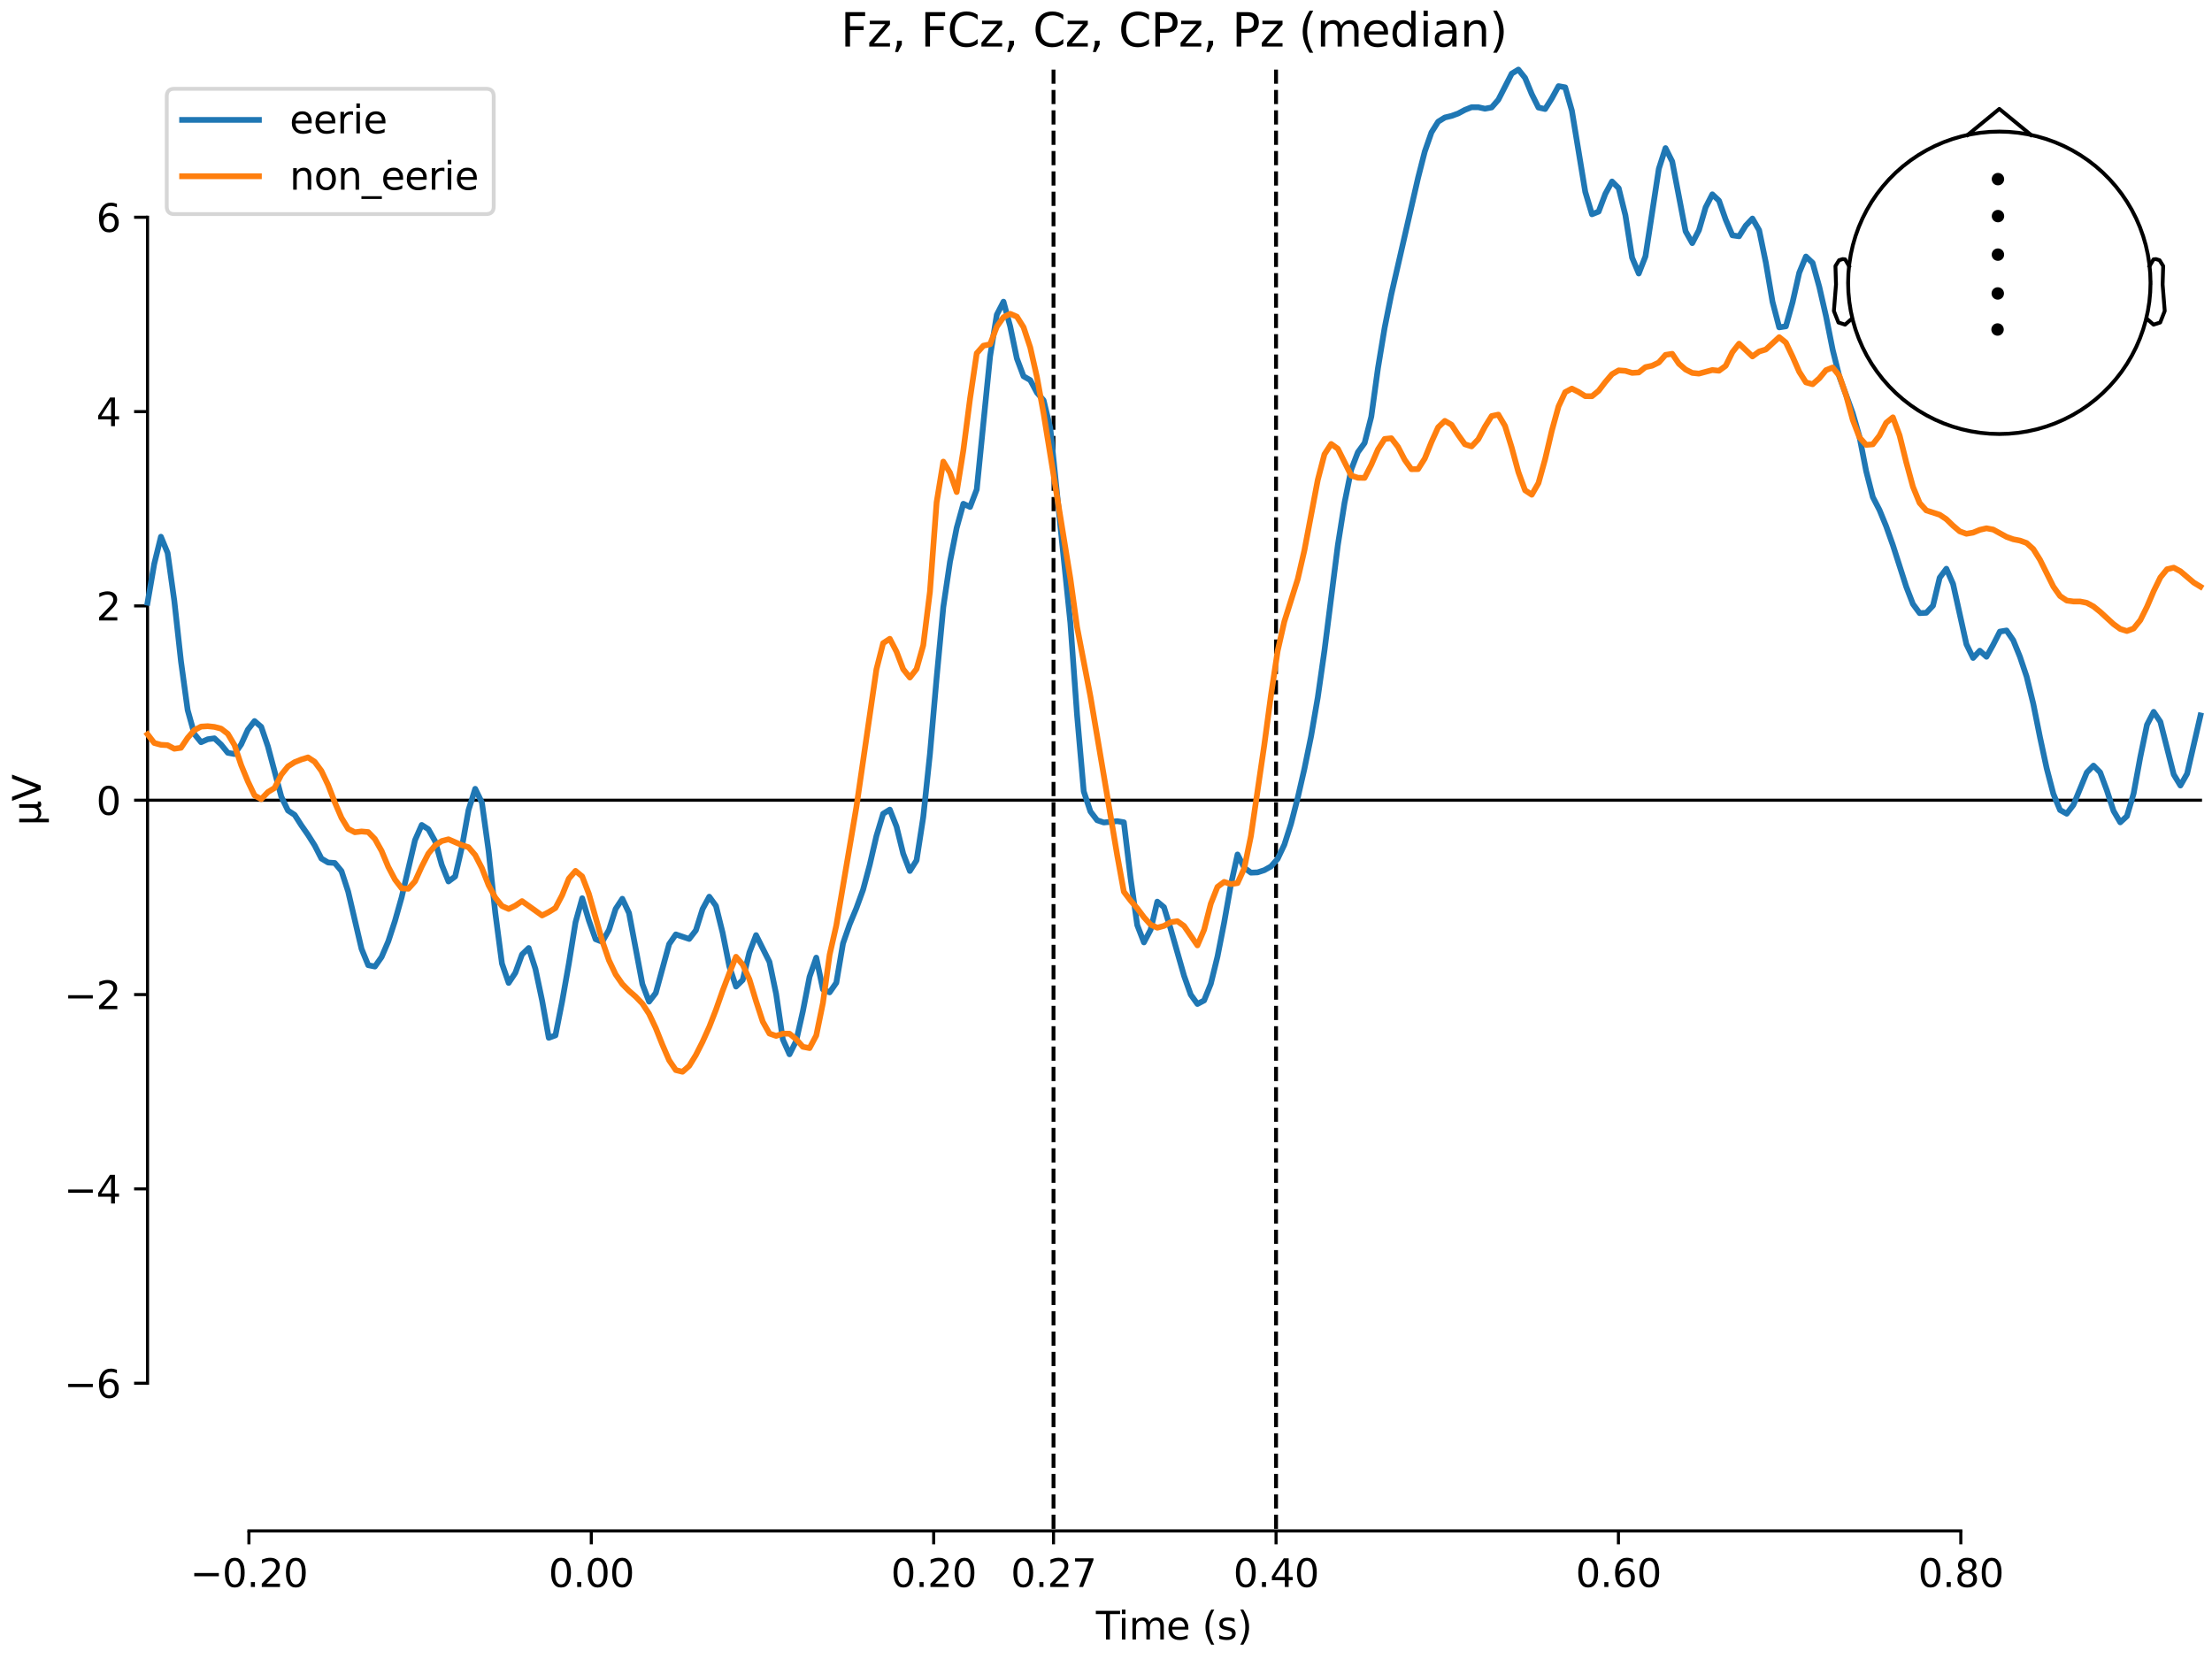 <?xml version="1.0" encoding="utf-8" standalone="no"?>
<!DOCTYPE svg PUBLIC "-//W3C//DTD SVG 1.1//EN"
  "http://www.w3.org/Graphics/SVG/1.1/DTD/svg11.dtd">
<svg xmlns:xlink="http://www.w3.org/1999/xlink" width="576pt" height="432pt" viewBox="0 0 576 432" xmlns="http://www.w3.org/2000/svg" version="1.1">
 <defs>
  <style type="text/css">*{stroke-linejoin: round; stroke-linecap: butt}</style>
 </defs>
 <g id="figure_1">
  <g id="patch_1">
   <path d="M 0 432 
L 576 432 
L 576 0 
L 0 0 
z
" style="fill: #ffffff"/>
  </g>
  <g id="axes_1">
   <g id="patch_2">
    <path d="M 38.421 398.644 
L 573 398.644 
L 573 18.118 
L 38.421 18.118 
L 38.421 398.644 
z
" style="fill: none; opacity: 0"/>
   </g>
   <g id="patch_3">
    <path d="M 38.421 360.187 
L 38.421 56.575 
" style="fill: none; stroke: #000000; stroke-width: 0.8; stroke-linejoin: miter; stroke-linecap: square"/>
   </g>
   <g id="LineCollection_1">
    <path d="M 274.332 18.118 
L 274.332 398.644 
" clip-path="url(#p38ff940009)" style="fill: none; stroke-dasharray: 3.7,1.6; stroke-dashoffset: 0; stroke: #000000"/>
    <path d="M 332.282 18.118 
L 332.282 398.644 
" clip-path="url(#p38ff940009)" style="fill: none; stroke-dasharray: 3.7,1.6; stroke-dashoffset: 0; stroke: #000000"/>
   </g>
   <g id="matplotlib.axis_1">
    <g id="xtick_1">
     <g id="line2d_1">
      <defs>
       <path id="mfefde3870a" d="M 0 0 
L 0 3.5 
" style="stroke: #000000; stroke-width: 0.8"/>
      </defs>
      <g>
       <use xlink:href="#mfefde3870a" x="64.819" y="398.644" style="stroke: #000000; stroke-width: 0.8"/>
      </g>
     </g>
     <g id="text_1">
      <!-- −0.20 -->
      <g transform="translate(49.496 413.242) scale(0.1 -0.1)">
       <defs>
        <path id="DejaVuSans-2212" d="M 678 2272 
L 4684 2272 
L 4684 1741 
L 678 1741 
L 678 2272 
z
" transform="scale(0.016)"/>
        <path id="DejaVuSans-30" d="M 2034 4250 
Q 1547 4250 1301 3770 
Q 1056 3291 1056 2328 
Q 1056 1369 1301 889 
Q 1547 409 2034 409 
Q 2525 409 2770 889 
Q 3016 1369 3016 2328 
Q 3016 3291 2770 3770 
Q 2525 4250 2034 4250 
z
M 2034 4750 
Q 2819 4750 3233 4129 
Q 3647 3509 3647 2328 
Q 3647 1150 3233 529 
Q 2819 -91 2034 -91 
Q 1250 -91 836 529 
Q 422 1150 422 2328 
Q 422 3509 836 4129 
Q 1250 4750 2034 4750 
z
" transform="scale(0.016)"/>
        <path id="DejaVuSans-2e" d="M 684 794 
L 1344 794 
L 1344 0 
L 684 0 
L 684 794 
z
" transform="scale(0.016)"/>
        <path id="DejaVuSans-32" d="M 1228 531 
L 3431 531 
L 3431 0 
L 469 0 
L 469 531 
Q 828 903 1448 1529 
Q 2069 2156 2228 2338 
Q 2531 2678 2651 2914 
Q 2772 3150 2772 3378 
Q 2772 3750 2511 3984 
Q 2250 4219 1831 4219 
Q 1534 4219 1204 4116 
Q 875 4013 500 3803 
L 500 4441 
Q 881 4594 1212 4672 
Q 1544 4750 1819 4750 
Q 2544 4750 2975 4387 
Q 3406 4025 3406 3419 
Q 3406 3131 3298 2873 
Q 3191 2616 2906 2266 
Q 2828 2175 2409 1742 
Q 1991 1309 1228 531 
z
" transform="scale(0.016)"/>
       </defs>
       <use xlink:href="#DejaVuSans-2212"/>
       <use xlink:href="#DejaVuSans-30" transform="translate(83.789 0)"/>
       <use xlink:href="#DejaVuSans-2e" transform="translate(147.412 0)"/>
       <use xlink:href="#DejaVuSans-32" transform="translate(179.199 0)"/>
       <use xlink:href="#DejaVuSans-30" transform="translate(242.822 0)"/>
      </g>
     </g>
    </g>
    <g id="xtick_2">
     <g id="line2d_2">
      <g>
       <use xlink:href="#mfefde3870a" x="153.973" y="398.644" style="stroke: #000000; stroke-width: 0.8"/>
      </g>
     </g>
     <g id="text_2">
      <!-- 0.00 -->
      <g transform="translate(142.84 413.242) scale(0.1 -0.1)">
       <use xlink:href="#DejaVuSans-30"/>
       <use xlink:href="#DejaVuSans-2e" transform="translate(63.623 0)"/>
       <use xlink:href="#DejaVuSans-30" transform="translate(95.41 0)"/>
       <use xlink:href="#DejaVuSans-30" transform="translate(159.033 0)"/>
      </g>
     </g>
    </g>
    <g id="xtick_3">
     <g id="line2d_3">
      <g>
       <use xlink:href="#mfefde3870a" x="243.128" y="398.644" style="stroke: #000000; stroke-width: 0.8"/>
      </g>
     </g>
     <g id="text_3">
      <!-- 0.20 -->
      <g transform="translate(231.995 413.242) scale(0.1 -0.1)">
       <use xlink:href="#DejaVuSans-30"/>
       <use xlink:href="#DejaVuSans-2e" transform="translate(63.623 0)"/>
       <use xlink:href="#DejaVuSans-32" transform="translate(95.41 0)"/>
       <use xlink:href="#DejaVuSans-30" transform="translate(159.033 0)"/>
      </g>
     </g>
    </g>
    <g id="xtick_4">
     <g id="line2d_4">
      <g>
       <use xlink:href="#mfefde3870a" x="274.332" y="398.644" style="stroke: #000000; stroke-width: 0.8"/>
      </g>
     </g>
     <g id="text_4">
      <!-- 0.27 -->
      <g transform="translate(263.199 413.242) scale(0.1 -0.1)">
       <defs>
        <path id="DejaVuSans-37" d="M 525 4666 
L 3525 4666 
L 3525 4397 
L 1831 0 
L 1172 0 
L 2766 4134 
L 525 4134 
L 525 4666 
z
" transform="scale(0.016)"/>
       </defs>
       <use xlink:href="#DejaVuSans-30"/>
       <use xlink:href="#DejaVuSans-2e" transform="translate(63.623 0)"/>
       <use xlink:href="#DejaVuSans-32" transform="translate(95.41 0)"/>
       <use xlink:href="#DejaVuSans-37" transform="translate(159.033 0)"/>
      </g>
     </g>
    </g>
    <g id="xtick_5">
     <g id="line2d_5">
      <g>
       <use xlink:href="#mfefde3870a" x="332.282" y="398.644" style="stroke: #000000; stroke-width: 0.8"/>
      </g>
     </g>
     <g id="text_5">
      <!-- 0.40 -->
      <g transform="translate(321.15 413.242) scale(0.1 -0.1)">
       <defs>
        <path id="DejaVuSans-34" d="M 2419 4116 
L 825 1625 
L 2419 1625 
L 2419 4116 
z
M 2253 4666 
L 3047 4666 
L 3047 1625 
L 3713 1625 
L 3713 1100 
L 3047 1100 
L 3047 0 
L 2419 0 
L 2419 1100 
L 313 1100 
L 313 1709 
L 2253 4666 
z
" transform="scale(0.016)"/>
       </defs>
       <use xlink:href="#DejaVuSans-30"/>
       <use xlink:href="#DejaVuSans-2e" transform="translate(63.623 0)"/>
       <use xlink:href="#DejaVuSans-34" transform="translate(95.41 0)"/>
       <use xlink:href="#DejaVuSans-30" transform="translate(159.033 0)"/>
      </g>
     </g>
    </g>
    <g id="xtick_6">
     <g id="line2d_6">
      <g>
       <use xlink:href="#mfefde3870a" x="421.437" y="398.644" style="stroke: #000000; stroke-width: 0.8"/>
      </g>
     </g>
     <g id="text_6">
      <!-- 0.60 -->
      <g transform="translate(410.304 413.242) scale(0.1 -0.1)">
       <defs>
        <path id="DejaVuSans-36" d="M 2113 2584 
Q 1688 2584 1439 2293 
Q 1191 2003 1191 1497 
Q 1191 994 1439 701 
Q 1688 409 2113 409 
Q 2538 409 2786 701 
Q 3034 994 3034 1497 
Q 3034 2003 2786 2293 
Q 2538 2584 2113 2584 
z
M 3366 4563 
L 3366 3988 
Q 3128 4100 2886 4159 
Q 2644 4219 2406 4219 
Q 1781 4219 1451 3797 
Q 1122 3375 1075 2522 
Q 1259 2794 1537 2939 
Q 1816 3084 2150 3084 
Q 2853 3084 3261 2657 
Q 3669 2231 3669 1497 
Q 3669 778 3244 343 
Q 2819 -91 2113 -91 
Q 1303 -91 875 529 
Q 447 1150 447 2328 
Q 447 3434 972 4092 
Q 1497 4750 2381 4750 
Q 2619 4750 2861 4703 
Q 3103 4656 3366 4563 
z
" transform="scale(0.016)"/>
       </defs>
       <use xlink:href="#DejaVuSans-30"/>
       <use xlink:href="#DejaVuSans-2e" transform="translate(63.623 0)"/>
       <use xlink:href="#DejaVuSans-36" transform="translate(95.41 0)"/>
       <use xlink:href="#DejaVuSans-30" transform="translate(159.033 0)"/>
      </g>
     </g>
    </g>
    <g id="xtick_7">
     <g id="line2d_7">
      <g>
       <use xlink:href="#mfefde3870a" x="510.592" y="398.644" style="stroke: #000000; stroke-width: 0.8"/>
      </g>
     </g>
     <g id="text_7">
      <!-- 0.80 -->
      <g transform="translate(499.459 413.242) scale(0.1 -0.1)">
       <defs>
        <path id="DejaVuSans-38" d="M 2034 2216 
Q 1584 2216 1326 1975 
Q 1069 1734 1069 1313 
Q 1069 891 1326 650 
Q 1584 409 2034 409 
Q 2484 409 2743 651 
Q 3003 894 3003 1313 
Q 3003 1734 2745 1975 
Q 2488 2216 2034 2216 
z
M 1403 2484 
Q 997 2584 770 2862 
Q 544 3141 544 3541 
Q 544 4100 942 4425 
Q 1341 4750 2034 4750 
Q 2731 4750 3128 4425 
Q 3525 4100 3525 3541 
Q 3525 3141 3298 2862 
Q 3072 2584 2669 2484 
Q 3125 2378 3379 2068 
Q 3634 1759 3634 1313 
Q 3634 634 3220 271 
Q 2806 -91 2034 -91 
Q 1263 -91 848 271 
Q 434 634 434 1313 
Q 434 1759 690 2068 
Q 947 2378 1403 2484 
z
M 1172 3481 
Q 1172 3119 1398 2916 
Q 1625 2713 2034 2713 
Q 2441 2713 2670 2916 
Q 2900 3119 2900 3481 
Q 2900 3844 2670 4047 
Q 2441 4250 2034 4250 
Q 1625 4250 1398 4047 
Q 1172 3844 1172 3481 
z
" transform="scale(0.016)"/>
       </defs>
       <use xlink:href="#DejaVuSans-30"/>
       <use xlink:href="#DejaVuSans-2e" transform="translate(63.623 0)"/>
       <use xlink:href="#DejaVuSans-38" transform="translate(95.41 0)"/>
       <use xlink:href="#DejaVuSans-30" transform="translate(159.033 0)"/>
      </g>
     </g>
    </g>
    <g id="text_8">
     <!-- Time (s) -->
     <g transform="translate(285.381 426.92) scale(0.1 -0.1)">
      <defs>
       <path id="DejaVuSans-54" d="M -19 4666 
L 3928 4666 
L 3928 4134 
L 2272 4134 
L 2272 0 
L 1638 0 
L 1638 4134 
L -19 4134 
L -19 4666 
z
" transform="scale(0.016)"/>
       <path id="DejaVuSans-69" d="M 603 3500 
L 1178 3500 
L 1178 0 
L 603 0 
L 603 3500 
z
M 603 4863 
L 1178 4863 
L 1178 4134 
L 603 4134 
L 603 4863 
z
" transform="scale(0.016)"/>
       <path id="DejaVuSans-6d" d="M 3328 2828 
Q 3544 3216 3844 3400 
Q 4144 3584 4550 3584 
Q 5097 3584 5394 3201 
Q 5691 2819 5691 2113 
L 5691 0 
L 5113 0 
L 5113 2094 
Q 5113 2597 4934 2840 
Q 4756 3084 4391 3084 
Q 3944 3084 3684 2787 
Q 3425 2491 3425 1978 
L 3425 0 
L 2847 0 
L 2847 2094 
Q 2847 2600 2669 2842 
Q 2491 3084 2119 3084 
Q 1678 3084 1418 2786 
Q 1159 2488 1159 1978 
L 1159 0 
L 581 0 
L 581 3500 
L 1159 3500 
L 1159 2956 
Q 1356 3278 1631 3431 
Q 1906 3584 2284 3584 
Q 2666 3584 2933 3390 
Q 3200 3197 3328 2828 
z
" transform="scale(0.016)"/>
       <path id="DejaVuSans-65" d="M 3597 1894 
L 3597 1613 
L 953 1613 
Q 991 1019 1311 708 
Q 1631 397 2203 397 
Q 2534 397 2845 478 
Q 3156 559 3463 722 
L 3463 178 
Q 3153 47 2828 -22 
Q 2503 -91 2169 -91 
Q 1331 -91 842 396 
Q 353 884 353 1716 
Q 353 2575 817 3079 
Q 1281 3584 2069 3584 
Q 2775 3584 3186 3129 
Q 3597 2675 3597 1894 
z
M 3022 2063 
Q 3016 2534 2758 2815 
Q 2500 3097 2075 3097 
Q 1594 3097 1305 2825 
Q 1016 2553 972 2059 
L 3022 2063 
z
" transform="scale(0.016)"/>
       <path id="DejaVuSans-20" transform="scale(0.016)"/>
       <path id="DejaVuSans-28" d="M 1984 4856 
Q 1566 4138 1362 3434 
Q 1159 2731 1159 2009 
Q 1159 1288 1364 580 
Q 1569 -128 1984 -844 
L 1484 -844 
Q 1016 -109 783 600 
Q 550 1309 550 2009 
Q 550 2706 781 3412 
Q 1013 4119 1484 4856 
L 1984 4856 
z
" transform="scale(0.016)"/>
       <path id="DejaVuSans-73" d="M 2834 3397 
L 2834 2853 
Q 2591 2978 2328 3040 
Q 2066 3103 1784 3103 
Q 1356 3103 1142 2972 
Q 928 2841 928 2578 
Q 928 2378 1081 2264 
Q 1234 2150 1697 2047 
L 1894 2003 
Q 2506 1872 2764 1633 
Q 3022 1394 3022 966 
Q 3022 478 2636 193 
Q 2250 -91 1575 -91 
Q 1294 -91 989 -36 
Q 684 19 347 128 
L 347 722 
Q 666 556 975 473 
Q 1284 391 1588 391 
Q 1994 391 2212 530 
Q 2431 669 2431 922 
Q 2431 1156 2273 1281 
Q 2116 1406 1581 1522 
L 1381 1569 
Q 847 1681 609 1914 
Q 372 2147 372 2553 
Q 372 3047 722 3315 
Q 1072 3584 1716 3584 
Q 2034 3584 2315 3537 
Q 2597 3491 2834 3397 
z
" transform="scale(0.016)"/>
       <path id="DejaVuSans-29" d="M 513 4856 
L 1013 4856 
Q 1481 4119 1714 3412 
Q 1947 2706 1947 2009 
Q 1947 1309 1714 600 
Q 1481 -109 1013 -844 
L 513 -844 
Q 928 -128 1133 580 
Q 1338 1288 1338 2009 
Q 1338 2731 1133 3434 
Q 928 4138 513 4856 
z
" transform="scale(0.016)"/>
      </defs>
      <use xlink:href="#DejaVuSans-54"/>
      <use xlink:href="#DejaVuSans-69" transform="translate(57.959 0)"/>
      <use xlink:href="#DejaVuSans-6d" transform="translate(85.742 0)"/>
      <use xlink:href="#DejaVuSans-65" transform="translate(183.154 0)"/>
      <use xlink:href="#DejaVuSans-20" transform="translate(244.678 0)"/>
      <use xlink:href="#DejaVuSans-28" transform="translate(276.465 0)"/>
      <use xlink:href="#DejaVuSans-73" transform="translate(315.479 0)"/>
      <use xlink:href="#DejaVuSans-29" transform="translate(367.578 0)"/>
     </g>
    </g>
   </g>
   <g id="matplotlib.axis_2">
    <g id="ytick_1">
     <g id="line2d_8">
      <defs>
       <path id="md431f93f96" d="M 0 0 
L -3.5 0 
" style="stroke: #000000; stroke-width: 0.8"/>
      </defs>
      <g>
       <use xlink:href="#md431f93f96" x="38.421" y="360.187" style="stroke: #000000; stroke-width: 0.8"/>
      </g>
     </g>
     <g id="text_9">
      <!-- −6 -->
      <g transform="translate(16.678 363.986) scale(0.1 -0.1)">
       <use xlink:href="#DejaVuSans-2212"/>
       <use xlink:href="#DejaVuSans-36" transform="translate(83.789 0)"/>
      </g>
     </g>
    </g>
    <g id="ytick_2">
     <g id="line2d_9">
      <g>
       <use xlink:href="#md431f93f96" x="38.421" y="309.585" style="stroke: #000000; stroke-width: 0.8"/>
      </g>
     </g>
     <g id="text_10">
      <!-- −4 -->
      <g transform="translate(16.678 313.384) scale(0.1 -0.1)">
       <use xlink:href="#DejaVuSans-2212"/>
       <use xlink:href="#DejaVuSans-34" transform="translate(83.789 0)"/>
      </g>
     </g>
    </g>
    <g id="ytick_3">
     <g id="line2d_10">
      <g>
       <use xlink:href="#md431f93f96" x="38.421" y="258.983" style="stroke: #000000; stroke-width: 0.8"/>
      </g>
     </g>
     <g id="text_11">
      <!-- −2 -->
      <g transform="translate(16.678 262.782) scale(0.1 -0.1)">
       <use xlink:href="#DejaVuSans-2212"/>
       <use xlink:href="#DejaVuSans-32" transform="translate(83.789 0)"/>
      </g>
     </g>
    </g>
    <g id="ytick_4">
     <g id="line2d_11">
      <g>
       <use xlink:href="#md431f93f96" x="38.421" y="208.381" style="stroke: #000000; stroke-width: 0.8"/>
      </g>
     </g>
     <g id="text_12">
      <!-- 0 -->
      <g transform="translate(25.058 212.18) scale(0.1 -0.1)">
       <use xlink:href="#DejaVuSans-30"/>
      </g>
     </g>
    </g>
    <g id="ytick_5">
     <g id="line2d_12">
      <g>
       <use xlink:href="#md431f93f96" x="38.421" y="157.779" style="stroke: #000000; stroke-width: 0.8"/>
      </g>
     </g>
     <g id="text_13">
      <!-- 2 -->
      <g transform="translate(25.058 161.578) scale(0.1 -0.1)">
       <use xlink:href="#DejaVuSans-32"/>
      </g>
     </g>
    </g>
    <g id="ytick_6">
     <g id="line2d_13">
      <g>
       <use xlink:href="#md431f93f96" x="38.421" y="107.177" style="stroke: #000000; stroke-width: 0.8"/>
      </g>
     </g>
     <g id="text_14">
      <!-- 4 -->
      <g transform="translate(25.058 110.976) scale(0.1 -0.1)">
       <use xlink:href="#DejaVuSans-34"/>
      </g>
     </g>
    </g>
    <g id="ytick_7">
     <g id="line2d_14">
      <g>
       <use xlink:href="#md431f93f96" x="38.421" y="56.575" style="stroke: #000000; stroke-width: 0.8"/>
      </g>
     </g>
     <g id="text_15">
      <!-- 6 -->
      <g transform="translate(25.058 60.374) scale(0.1 -0.1)">
       <use xlink:href="#DejaVuSans-36"/>
      </g>
     </g>
    </g>
    <g id="text_16">
     <!-- µV -->
     <g transform="translate(10.599 214.982) rotate(-90) scale(0.1 -0.1)">
      <defs>
       <path id="DejaVuSans-b5" d="M 544 -1331 
L 544 3500 
L 1119 3500 
L 1119 1325 
Q 1119 872 1334 640 
Q 1550 409 1972 409 
Q 2434 409 2667 671 
Q 2900 934 2900 1459 
L 2900 3500 
L 3475 3500 
L 3475 806 
Q 3475 619 3529 530 
Q 3584 441 3700 441 
Q 3728 441 3778 458 
Q 3828 475 3916 513 
L 3916 50 
Q 3788 -22 3673 -56 
Q 3559 -91 3450 -91 
Q 3234 -91 3106 31 
Q 2978 153 2931 403 
Q 2775 156 2548 32 
Q 2322 -91 2016 -91 
Q 1697 -91 1473 31 
Q 1250 153 1119 397 
L 1119 -1331 
L 544 -1331 
z
" transform="scale(0.016)"/>
       <path id="DejaVuSans-56" d="M 1831 0 
L 50 4666 
L 709 4666 
L 2188 738 
L 3669 4666 
L 4325 4666 
L 2547 0 
L 1831 0 
z
" transform="scale(0.016)"/>
      </defs>
      <use xlink:href="#DejaVuSans-b5"/>
      <use xlink:href="#DejaVuSans-56" transform="translate(63.623 0)"/>
     </g>
    </g>
   </g>
   <g id="patch_4">
    <path d="M 64.819 398.644 
L 510.592 398.644 
" style="fill: none; stroke: #000000; stroke-width: 0.8; stroke-linejoin: miter; stroke-linecap: square"/>
   </g>
   <g id="patch_5">
    <path d="M 38.421 208.381 
L 573 208.381 
" style="fill: none; stroke: #000000; stroke-width: 0.8; stroke-linejoin: miter; stroke-linecap: square"/>
   </g>
   <g id="text_17">
    <!-- Fz, FCz, Cz, CPz, Pz (median) -->
    <g transform="translate(218.923 12.118) scale(0.12 -0.12)">
     <defs>
      <path id="DejaVuSans-46" d="M 628 4666 
L 3309 4666 
L 3309 4134 
L 1259 4134 
L 1259 2759 
L 3109 2759 
L 3109 2228 
L 1259 2228 
L 1259 0 
L 628 0 
L 628 4666 
z
" transform="scale(0.016)"/>
      <path id="DejaVuSans-7a" d="M 353 3500 
L 3084 3500 
L 3084 2975 
L 922 459 
L 3084 459 
L 3084 0 
L 275 0 
L 275 525 
L 2438 3041 
L 353 3041 
L 353 3500 
z
" transform="scale(0.016)"/>
      <path id="DejaVuSans-2c" d="M 750 794 
L 1409 794 
L 1409 256 
L 897 -744 
L 494 -744 
L 750 256 
L 750 794 
z
" transform="scale(0.016)"/>
      <path id="DejaVuSans-43" d="M 4122 4306 
L 4122 3641 
Q 3803 3938 3442 4084 
Q 3081 4231 2675 4231 
Q 1875 4231 1450 3742 
Q 1025 3253 1025 2328 
Q 1025 1406 1450 917 
Q 1875 428 2675 428 
Q 3081 428 3442 575 
Q 3803 722 4122 1019 
L 4122 359 
Q 3791 134 3420 21 
Q 3050 -91 2638 -91 
Q 1578 -91 968 557 
Q 359 1206 359 2328 
Q 359 3453 968 4101 
Q 1578 4750 2638 4750 
Q 3056 4750 3426 4639 
Q 3797 4528 4122 4306 
z
" transform="scale(0.016)"/>
      <path id="DejaVuSans-50" d="M 1259 4147 
L 1259 2394 
L 2053 2394 
Q 2494 2394 2734 2622 
Q 2975 2850 2975 3272 
Q 2975 3691 2734 3919 
Q 2494 4147 2053 4147 
L 1259 4147 
z
M 628 4666 
L 2053 4666 
Q 2838 4666 3239 4311 
Q 3641 3956 3641 3272 
Q 3641 2581 3239 2228 
Q 2838 1875 2053 1875 
L 1259 1875 
L 1259 0 
L 628 0 
L 628 4666 
z
" transform="scale(0.016)"/>
      <path id="DejaVuSans-64" d="M 2906 2969 
L 2906 4863 
L 3481 4863 
L 3481 0 
L 2906 0 
L 2906 525 
Q 2725 213 2448 61 
Q 2172 -91 1784 -91 
Q 1150 -91 751 415 
Q 353 922 353 1747 
Q 353 2572 751 3078 
Q 1150 3584 1784 3584 
Q 2172 3584 2448 3432 
Q 2725 3281 2906 2969 
z
M 947 1747 
Q 947 1113 1208 752 
Q 1469 391 1925 391 
Q 2381 391 2643 752 
Q 2906 1113 2906 1747 
Q 2906 2381 2643 2742 
Q 2381 3103 1925 3103 
Q 1469 3103 1208 2742 
Q 947 2381 947 1747 
z
" transform="scale(0.016)"/>
      <path id="DejaVuSans-61" d="M 2194 1759 
Q 1497 1759 1228 1600 
Q 959 1441 959 1056 
Q 959 750 1161 570 
Q 1363 391 1709 391 
Q 2188 391 2477 730 
Q 2766 1069 2766 1631 
L 2766 1759 
L 2194 1759 
z
M 3341 1997 
L 3341 0 
L 2766 0 
L 2766 531 
Q 2569 213 2275 61 
Q 1981 -91 1556 -91 
Q 1019 -91 701 211 
Q 384 513 384 1019 
Q 384 1609 779 1909 
Q 1175 2209 1959 2209 
L 2766 2209 
L 2766 2266 
Q 2766 2663 2505 2880 
Q 2244 3097 1772 3097 
Q 1472 3097 1187 3025 
Q 903 2953 641 2809 
L 641 3341 
Q 956 3463 1253 3523 
Q 1550 3584 1831 3584 
Q 2591 3584 2966 3190 
Q 3341 2797 3341 1997 
z
" transform="scale(0.016)"/>
      <path id="DejaVuSans-6e" d="M 3513 2113 
L 3513 0 
L 2938 0 
L 2938 2094 
Q 2938 2591 2744 2837 
Q 2550 3084 2163 3084 
Q 1697 3084 1428 2787 
Q 1159 2491 1159 1978 
L 1159 0 
L 581 0 
L 581 3500 
L 1159 3500 
L 1159 2956 
Q 1366 3272 1645 3428 
Q 1925 3584 2291 3584 
Q 2894 3584 3203 3211 
Q 3513 2838 3513 2113 
z
" transform="scale(0.016)"/>
     </defs>
     <use xlink:href="#DejaVuSans-46"/>
     <use xlink:href="#DejaVuSans-7a" transform="translate(57.52 0)"/>
     <use xlink:href="#DejaVuSans-2c" transform="translate(110.01 0)"/>
     <use xlink:href="#DejaVuSans-20" transform="translate(141.797 0)"/>
     <use xlink:href="#DejaVuSans-46" transform="translate(173.584 0)"/>
     <use xlink:href="#DejaVuSans-43" transform="translate(231.104 0)"/>
     <use xlink:href="#DejaVuSans-7a" transform="translate(300.928 0)"/>
     <use xlink:href="#DejaVuSans-2c" transform="translate(353.418 0)"/>
     <use xlink:href="#DejaVuSans-20" transform="translate(385.205 0)"/>
     <use xlink:href="#DejaVuSans-43" transform="translate(416.992 0)"/>
     <use xlink:href="#DejaVuSans-7a" transform="translate(486.816 0)"/>
     <use xlink:href="#DejaVuSans-2c" transform="translate(539.307 0)"/>
     <use xlink:href="#DejaVuSans-20" transform="translate(571.094 0)"/>
     <use xlink:href="#DejaVuSans-43" transform="translate(602.881 0)"/>
     <use xlink:href="#DejaVuSans-50" transform="translate(672.705 0)"/>
     <use xlink:href="#DejaVuSans-7a" transform="translate(733.008 0)"/>
     <use xlink:href="#DejaVuSans-2c" transform="translate(785.498 0)"/>
     <use xlink:href="#DejaVuSans-20" transform="translate(817.285 0)"/>
     <use xlink:href="#DejaVuSans-50" transform="translate(849.072 0)"/>
     <use xlink:href="#DejaVuSans-7a" transform="translate(909.375 0)"/>
     <use xlink:href="#DejaVuSans-20" transform="translate(961.865 0)"/>
     <use xlink:href="#DejaVuSans-28" transform="translate(993.652 0)"/>
     <use xlink:href="#DejaVuSans-6d" transform="translate(1032.666 0)"/>
     <use xlink:href="#DejaVuSans-65" transform="translate(1130.078 0)"/>
     <use xlink:href="#DejaVuSans-64" transform="translate(1191.602 0)"/>
     <use xlink:href="#DejaVuSans-69" transform="translate(1255.078 0)"/>
     <use xlink:href="#DejaVuSans-61" transform="translate(1282.861 0)"/>
     <use xlink:href="#DejaVuSans-6e" transform="translate(1344.141 0)"/>
     <use xlink:href="#DejaVuSans-29" transform="translate(1407.52 0)"/>
    </g>
   </g>
   <g id="legend_1">
    <g id="patch_6">
     <path d="M 45.421 55.753 
L 126.563 55.753 
Q 128.563 55.753 128.563 53.753 
L 128.563 25.118 
Q 128.563 23.118 126.563 23.118 
L 45.421 23.118 
Q 43.421 23.118 43.421 25.118 
L 43.421 53.753 
Q 43.421 55.753 45.421 55.753 
z
" style="fill: #ffffff; opacity: 0.8; stroke: #cccccc; stroke-linejoin: miter"/>
    </g>
    <g id="line2d_15">
     <path d="M 47.421 31.217 
L 57.421 31.217 
L 67.421 31.217 
" style="fill: none; stroke: #1f77b4; stroke-width: 1.5; stroke-linecap: square"/>
    </g>
    <g id="text_18">
     <!-- eerie -->
     <g transform="translate(75.421 34.717) scale(0.1 -0.1)">
      <defs>
       <path id="DejaVuSans-72" d="M 2631 2963 
Q 2534 3019 2420 3045 
Q 2306 3072 2169 3072 
Q 1681 3072 1420 2755 
Q 1159 2438 1159 1844 
L 1159 0 
L 581 0 
L 581 3500 
L 1159 3500 
L 1159 2956 
Q 1341 3275 1631 3429 
Q 1922 3584 2338 3584 
Q 2397 3584 2469 3576 
Q 2541 3569 2628 3553 
L 2631 2963 
z
" transform="scale(0.016)"/>
      </defs>
      <use xlink:href="#DejaVuSans-65"/>
      <use xlink:href="#DejaVuSans-65" transform="translate(61.523 0)"/>
      <use xlink:href="#DejaVuSans-72" transform="translate(123.047 0)"/>
      <use xlink:href="#DejaVuSans-69" transform="translate(164.16 0)"/>
      <use xlink:href="#DejaVuSans-65" transform="translate(191.943 0)"/>
     </g>
    </g>
    <g id="line2d_16">
     <path d="M 47.421 45.895 
L 57.421 45.895 
L 67.421 45.895 
" style="fill: none; stroke: #ff7f0e; stroke-width: 1.5; stroke-linecap: square"/>
    </g>
    <g id="text_19">
     <!-- non_eerie -->
     <g transform="translate(75.421 49.395) scale(0.1 -0.1)">
      <defs>
       <path id="DejaVuSans-6f" d="M 1959 3097 
Q 1497 3097 1228 2736 
Q 959 2375 959 1747 
Q 959 1119 1226 758 
Q 1494 397 1959 397 
Q 2419 397 2687 759 
Q 2956 1122 2956 1747 
Q 2956 2369 2687 2733 
Q 2419 3097 1959 3097 
z
M 1959 3584 
Q 2709 3584 3137 3096 
Q 3566 2609 3566 1747 
Q 3566 888 3137 398 
Q 2709 -91 1959 -91 
Q 1206 -91 779 398 
Q 353 888 353 1747 
Q 353 2609 779 3096 
Q 1206 3584 1959 3584 
z
" transform="scale(0.016)"/>
       <path id="DejaVuSans-5f" d="M 3263 -1063 
L 3263 -1509 
L -63 -1509 
L -63 -1063 
L 3263 -1063 
z
" transform="scale(0.016)"/>
      </defs>
      <use xlink:href="#DejaVuSans-6e"/>
      <use xlink:href="#DejaVuSans-6f" transform="translate(63.379 0)"/>
      <use xlink:href="#DejaVuSans-6e" transform="translate(124.561 0)"/>
      <use xlink:href="#DejaVuSans-5f" transform="translate(187.939 0)"/>
      <use xlink:href="#DejaVuSans-65" transform="translate(237.939 0)"/>
      <use xlink:href="#DejaVuSans-65" transform="translate(299.463 0)"/>
      <use xlink:href="#DejaVuSans-72" transform="translate(360.986 0)"/>
      <use xlink:href="#DejaVuSans-69" transform="translate(402.1 0)"/>
      <use xlink:href="#DejaVuSans-65" transform="translate(429.883 0)"/>
     </g>
    </g>
   </g>
   <g id="line2d_17">
    <path d="M 38.421 156.934 
L 40.162 146.851 
L 41.903 139.759 
L 43.644 143.976 
L 45.386 156.423 
L 47.127 172.217 
L 48.868 184.908 
L 50.61 191.134 
L 52.351 193.271 
L 54.092 192.5 
L 55.834 192.26 
L 57.575 193.88 
L 59.316 196.026 
L 61.057 196.349 
L 62.799 193.848 
L 64.54 190.009 
L 66.281 187.759 
L 68.023 189.264 
L 69.764 194.373 
L 73.247 207.437 
L 74.988 211.054 
L 76.729 212.195 
L 78.47 214.908 
L 80.212 217.403 
L 81.953 220.164 
L 83.694 223.565 
L 85.436 224.597 
L 87.177 224.715 
L 88.918 226.821 
L 90.66 232.165 
L 94.142 247.068 
L 95.883 251.33 
L 97.625 251.687 
L 99.366 249.198 
L 101.107 245.137 
L 102.849 239.804 
L 104.59 233.652 
L 108.073 218.766 
L 109.814 214.812 
L 111.555 215.928 
L 113.296 219.038 
L 115.038 225.218 
L 116.779 229.532 
L 118.52 228.235 
L 120.262 220.69 
L 122.003 210.93 
L 123.744 205.407 
L 125.486 208.974 
L 127.227 221.551 
L 128.968 237.679 
L 130.709 250.909 
L 132.451 255.952 
L 134.192 253.327 
L 135.933 248.54 
L 137.675 246.861 
L 139.416 252.274 
L 141.157 260.506 
L 142.899 270.244 
L 144.64 269.607 
L 146.381 260.779 
L 148.122 250.94 
L 149.864 240.161 
L 151.605 233.9 
L 153.346 239.698 
L 155.088 244.571 
L 156.829 245.24 
L 158.57 242.155 
L 160.312 236.674 
L 162.053 234.036 
L 163.794 237.753 
L 167.277 256.264 
L 169.018 260.831 
L 170.759 258.574 
L 174.242 245.845 
L 175.983 243.318 
L 179.466 244.503 
L 181.207 242.257 
L 182.948 236.708 
L 184.69 233.495 
L 186.431 235.886 
L 188.172 242.905 
L 189.914 251.643 
L 191.655 256.901 
L 193.396 255.195 
L 195.138 248.04 
L 196.879 243.505 
L 200.361 250.467 
L 202.103 258.827 
L 203.844 270.656 
L 205.585 274.535 
L 207.327 271.054 
L 209.068 263.321 
L 210.809 254.342 
L 212.551 249.366 
L 214.292 257.65 
L 216.033 258.405 
L 217.774 255.919 
L 219.516 245.672 
L 221.257 240.673 
L 222.998 236.49 
L 224.74 231.695 
L 226.481 225.18 
L 228.222 217.679 
L 229.964 211.899 
L 231.705 210.82 
L 233.446 215.212 
L 235.187 222.288 
L 236.929 226.802 
L 238.67 224.038 
L 240.411 212.792 
L 242.153 196.341 
L 243.894 176.541 
L 245.635 158.086 
L 247.377 146.282 
L 249.118 137.455 
L 250.859 131.18 
L 252.6 132.015 
L 254.342 127.455 
L 257.824 92.741 
L 259.566 81.948 
L 261.307 78.562 
L 263.048 84.984 
L 264.79 93.342 
L 266.531 97.984 
L 268.272 98.978 
L 270.013 102.233 
L 271.755 104.25 
L 273.496 111.509 
L 278.72 162.155 
L 280.461 186.145 
L 282.203 206.067 
L 283.944 211.31 
L 285.685 213.584 
L 287.427 214.173 
L 290.909 213.827 
L 292.65 214.119 
L 294.392 228.579 
L 296.133 240.887 
L 297.874 245.399 
L 299.616 242.108 
L 301.357 234.782 
L 303.098 236.232 
L 304.84 241.885 
L 308.322 254.087 
L 310.063 258.996 
L 311.805 261.435 
L 313.546 260.521 
L 315.287 256.192 
L 317.029 249.104 
L 318.77 240.23 
L 320.511 230.402 
L 322.253 222.501 
L 323.994 225.953 
L 325.735 227.239 
L 327.476 227.164 
L 329.218 226.594 
L 330.959 225.622 
L 332.7 223.633 
L 334.442 219.958 
L 336.183 214.502 
L 337.924 207.762 
L 339.666 200.195 
L 341.407 191.696 
L 343.148 181.598 
L 344.889 169.412 
L 348.372 141.952 
L 350.113 130.944 
L 351.855 122.28 
L 353.596 117.75 
L 355.337 115.363 
L 357.079 108.501 
L 358.82 95.849 
L 360.561 85.334 
L 362.302 76.622 
L 369.268 46.279 
L 371.009 39.463 
L 372.75 34.474 
L 374.492 31.682 
L 376.233 30.6 
L 377.974 30.179 
L 379.715 29.547 
L 381.457 28.612 
L 383.198 27.92 
L 384.939 27.921 
L 386.681 28.305 
L 388.422 27.978 
L 390.163 25.978 
L 393.646 19.171 
L 395.387 18.118 
L 397.128 20.293 
L 398.87 24.511 
L 400.611 28.004 
L 402.352 28.389 
L 404.094 25.618 
L 405.835 22.429 
L 407.576 22.744 
L 409.318 28.839 
L 412.8 49.97 
L 414.541 55.797 
L 416.283 55.101 
L 418.024 50.491 
L 419.765 47.262 
L 421.507 49.011 
L 423.248 56.032 
L 424.989 67.076 
L 426.731 71.226 
L 428.472 66.762 
L 431.954 43.949 
L 433.696 38.565 
L 435.437 42.043 
L 438.92 60.219 
L 440.661 63.31 
L 442.402 59.945 
L 444.144 53.995 
L 445.885 50.601 
L 447.626 52.249 
L 449.367 57.193 
L 451.109 61.274 
L 452.85 61.529 
L 454.591 58.745 
L 456.333 56.907 
L 458.074 59.934 
L 459.815 68.361 
L 461.557 78.583 
L 463.298 85.244 
L 465.039 84.976 
L 466.78 78.728 
L 468.522 71.006 
L 470.263 66.798 
L 472.004 68.457 
L 473.746 74.725 
L 475.487 82.328 
L 477.228 91.086 
L 478.97 98.078 
L 482.452 107.601 
L 484.193 113.665 
L 485.935 122.632 
L 487.676 129.441 
L 489.417 132.805 
L 491.159 137.056 
L 492.9 141.947 
L 496.383 152.798 
L 498.124 157.286 
L 499.865 159.657 
L 501.606 159.567 
L 503.348 157.71 
L 505.089 150.424 
L 506.83 148.096 
L 508.572 152.057 
L 512.054 167.772 
L 513.796 171.333 
L 515.537 169.437 
L 517.278 171.022 
L 519.019 167.9 
L 520.761 164.468 
L 522.502 164.175 
L 524.243 166.718 
L 525.985 171.007 
L 527.726 176.178 
L 529.467 183.293 
L 531.209 191.985 
L 532.95 200.067 
L 534.691 206.721 
L 536.432 210.932 
L 538.174 211.892 
L 539.915 209.604 
L 543.398 201.15 
L 545.139 199.364 
L 546.88 201.125 
L 548.622 205.821 
L 550.363 211.164 
L 552.104 214.138 
L 553.845 212.536 
L 555.587 206.636 
L 557.328 197.142 
L 559.069 188.75 
L 560.811 185.362 
L 562.552 187.944 
L 566.035 201.678 
L 567.776 204.552 
L 569.517 201.476 
L 573 186.308 
L 573 186.308 
" style="fill: none; stroke: #1f77b4; stroke-width: 1.5; stroke-linecap: square"/>
   </g>
   <g id="line2d_18">
    <path d="M 38.421 191.202 
L 40.162 193.467 
L 41.903 193.942 
L 43.644 194.045 
L 45.386 194.968 
L 47.127 194.724 
L 48.868 192.129 
L 50.61 190.122 
L 52.351 189.209 
L 54.092 189.096 
L 55.834 189.282 
L 57.575 189.738 
L 59.316 191.078 
L 61.057 194.007 
L 62.799 199.234 
L 64.54 203.465 
L 66.281 207.122 
L 68.023 208.097 
L 69.764 206.249 
L 71.505 205.182 
L 73.247 201.731 
L 74.988 199.567 
L 76.729 198.464 
L 78.47 197.768 
L 80.212 197.227 
L 81.953 198.38 
L 83.694 200.74 
L 85.436 204.407 
L 87.177 208.908 
L 88.918 212.955 
L 90.66 215.827 
L 92.401 216.716 
L 94.142 216.51 
L 95.883 216.667 
L 97.625 218.468 
L 99.366 221.567 
L 101.107 225.735 
L 102.849 229.03 
L 104.59 231.309 
L 106.331 231.437 
L 108.073 229.489 
L 109.814 225.65 
L 111.555 222.26 
L 113.296 220.152 
L 115.038 219.004 
L 116.779 218.549 
L 120.262 220.061 
L 122.003 220.615 
L 123.744 222.65 
L 125.486 226.051 
L 127.227 230.488 
L 128.968 233.742 
L 130.709 235.914 
L 132.451 236.692 
L 134.192 235.827 
L 135.933 234.647 
L 141.157 238.387 
L 142.899 237.496 
L 144.64 236.426 
L 146.381 233.099 
L 148.122 228.79 
L 149.864 226.773 
L 151.605 228.227 
L 153.346 232.76 
L 156.829 245.015 
L 158.57 250.058 
L 160.312 253.731 
L 162.053 256.248 
L 163.794 258.017 
L 165.535 259.532 
L 167.277 261.346 
L 169.018 264.003 
L 170.759 267.711 
L 172.501 272.074 
L 174.242 276.098 
L 175.983 278.652 
L 177.725 279.091 
L 179.466 277.553 
L 181.207 274.726 
L 182.948 271.282 
L 184.69 267.411 
L 186.431 262.948 
L 188.172 257.992 
L 189.914 253.405 
L 191.655 249.14 
L 193.396 251.189 
L 195.138 254.997 
L 196.879 260.709 
L 198.62 266.026 
L 200.361 269.134 
L 202.103 269.746 
L 203.844 269.16 
L 205.585 269.172 
L 207.327 270.614 
L 209.068 272.584 
L 210.809 272.923 
L 212.551 269.644 
L 214.292 261.167 
L 216.033 248.605 
L 217.774 240.98 
L 222.998 210.181 
L 228.222 174.287 
L 229.964 167.48 
L 231.705 166.341 
L 233.446 169.688 
L 235.187 174.252 
L 236.929 176.432 
L 238.67 174.205 
L 240.411 168.031 
L 242.153 154.081 
L 243.894 130.798 
L 245.635 120.203 
L 247.377 123.089 
L 249.118 128.124 
L 250.859 117.22 
L 252.6 103.783 
L 254.342 91.986 
L 256.083 90.014 
L 257.824 89.651 
L 259.566 85.068 
L 261.307 82.593 
L 263.048 81.722 
L 264.79 82.45 
L 266.531 85.218 
L 268.272 90.467 
L 270.013 98.155 
L 271.755 107.703 
L 278.72 150.654 
L 280.461 163.262 
L 283.944 181.338 
L 287.427 201.934 
L 290.909 222.662 
L 292.65 232.211 
L 294.392 234.496 
L 296.133 236.528 
L 297.874 238.845 
L 299.616 240.784 
L 301.357 241.574 
L 303.098 241.102 
L 304.84 240.133 
L 306.581 239.875 
L 308.322 241.113 
L 311.805 246.175 
L 313.546 242.112 
L 315.287 235.321 
L 317.029 230.941 
L 318.77 229.644 
L 320.511 230.217 
L 322.253 229.959 
L 323.994 226.138 
L 325.735 217.707 
L 329.218 193.977 
L 330.959 181.026 
L 332.7 169.482 
L 334.442 161.849 
L 337.924 150.807 
L 339.666 143.291 
L 343.148 124.954 
L 344.889 118.287 
L 346.631 115.609 
L 348.372 116.854 
L 351.855 123.83 
L 353.596 124.407 
L 355.337 124.442 
L 357.079 121.035 
L 358.82 117.022 
L 360.561 114.304 
L 362.302 114.118 
L 364.044 116.384 
L 365.785 119.734 
L 367.526 122.174 
L 369.268 122.152 
L 371.009 119.399 
L 372.75 115.102 
L 374.492 111.262 
L 376.233 109.596 
L 377.974 110.594 
L 379.715 113.254 
L 381.457 115.69 
L 383.198 116.237 
L 384.939 114.392 
L 386.681 111.114 
L 388.422 108.335 
L 390.163 107.965 
L 391.905 110.913 
L 393.646 116.548 
L 395.387 122.943 
L 397.128 127.673 
L 398.87 128.826 
L 400.611 125.804 
L 402.352 119.56 
L 404.094 112.153 
L 405.835 105.835 
L 407.576 102.112 
L 409.318 101.193 
L 411.059 102.069 
L 412.8 103.156 
L 414.541 103.182 
L 416.283 101.76 
L 418.024 99.481 
L 419.765 97.434 
L 421.507 96.442 
L 423.248 96.57 
L 424.989 97.094 
L 426.731 96.987 
L 428.472 95.602 
L 430.213 95.228 
L 431.954 94.389 
L 433.696 92.409 
L 435.437 92.133 
L 437.178 94.706 
L 438.92 96.219 
L 440.661 97.104 
L 442.402 97.285 
L 445.885 96.355 
L 447.626 96.538 
L 449.367 95.259 
L 451.109 91.723 
L 452.85 89.489 
L 456.333 92.813 
L 458.074 91.534 
L 459.815 91.009 
L 463.298 87.8 
L 465.039 89.201 
L 466.78 92.849 
L 468.522 96.826 
L 470.263 99.566 
L 472.004 100.052 
L 473.746 98.505 
L 475.487 96.386 
L 477.228 95.696 
L 478.97 97.873 
L 480.711 102.924 
L 482.452 109.342 
L 484.193 113.886 
L 485.935 115.844 
L 487.676 115.694 
L 489.417 113.433 
L 491.159 110.087 
L 492.9 108.67 
L 494.641 113.35 
L 496.383 120.37 
L 498.124 126.74 
L 499.865 130.976 
L 501.606 132.913 
L 505.089 134.035 
L 506.83 135.202 
L 508.572 136.883 
L 510.313 138.363 
L 512.054 138.995 
L 513.796 138.691 
L 515.537 137.969 
L 517.278 137.564 
L 519.019 137.894 
L 522.502 139.8 
L 524.243 140.423 
L 525.985 140.765 
L 527.726 141.397 
L 529.467 142.976 
L 531.209 145.753 
L 534.691 152.742 
L 536.432 155.203 
L 538.174 156.381 
L 539.915 156.623 
L 541.656 156.622 
L 543.398 156.979 
L 545.139 157.918 
L 546.88 159.321 
L 550.363 162.518 
L 552.104 163.777 
L 553.845 164.318 
L 555.587 163.667 
L 557.328 161.51 
L 559.069 158.013 
L 560.811 153.938 
L 562.552 150.374 
L 564.293 148.231 
L 566.035 147.82 
L 567.776 148.756 
L 571.258 151.709 
L 573 152.764 
L 573 152.764 
" style="fill: none; stroke: #ff7f0e; stroke-width: 1.5; stroke-linecap: square"/>
   </g>
  </g>
  <g id="axes_2">
   <g id="PathCollection_1">
    <defs>
     <path id="C0_0_5e871ba5b0" d="M 0 1.118 
C 0.297 1.118 0.581 1 0.791 0.791 
C 1 0.581 1.118 0.297 1.118 -0 
C 1.118 -0.297 1 -0.581 0.791 -0.791 
C 0.581 -1 0.297 -1.118 0 -1.118 
C -0.297 -1.118 -0.581 -1 -0.791 -0.791 
C -1 -0.581 -1.118 -0.297 -1.118 0 
C -1.118 0.297 -1 0.581 -0.791 0.791 
C -0.581 1 -0.297 1.118 0 1.118 
z
"/>
    </defs>
    <g clip-path="url(#p396c442cc4)">
     <use xlink:href="#C0_0_5e871ba5b0" x="520.262" y="46.644" style="stroke: #000000"/>
    </g>
    <g clip-path="url(#p396c442cc4)">
     <use xlink:href="#C0_0_5e871ba5b0" x="520.27" y="56.274" style="stroke: #000000"/>
    </g>
    <g clip-path="url(#p396c442cc4)">
     <use xlink:href="#C0_0_5e871ba5b0" x="520.215" y="76.415" style="stroke: #000000"/>
    </g>
    <g clip-path="url(#p396c442cc4)">
     <use xlink:href="#C0_0_5e871ba5b0" x="520.158" y="85.804" style="stroke: #000000"/>
    </g>
    <g clip-path="url(#p396c442cc4)">
     <use xlink:href="#C0_0_5e871ba5b0" x="520.253" y="66.304" style="stroke: #000000"/>
    </g>
   </g>
   <g id="matplotlib.axis_3"/>
   <g id="matplotlib.axis_4"/>
   <g id="line2d_19">
    <path d="M 559.991 73.637 
L 559.913 71.165 
L 559.681 68.702 
L 559.294 66.259 
L 558.754 63.845 
L 558.064 61.47 
L 557.226 59.143 
L 556.244 56.873 
L 555.121 54.669 
L 553.862 52.54 
L 552.471 50.494 
L 550.955 48.539 
L 549.32 46.684 
L 547.571 44.935 
L 545.715 43.299 
L 543.761 41.783 
L 541.715 40.393 
L 539.586 39.134 
L 537.382 38.011 
L 535.112 37.028 
L 532.785 36.191 
L 530.409 35.5 
L 527.995 34.961 
L 525.552 34.574 
L 523.09 34.341 
L 520.618 34.263 
L 518.145 34.341 
L 515.683 34.574 
L 513.24 34.961 
L 510.826 35.5 
L 508.451 36.191 
L 506.123 37.028 
L 503.853 38.011 
L 501.649 39.134 
L 499.52 40.393 
L 497.474 41.783 
L 495.52 43.299 
L 493.665 44.935 
L 491.916 46.684 
L 490.28 48.539 
L 488.764 50.494 
L 487.373 52.54 
L 486.114 54.669 
L 484.991 56.873 
L 484.009 59.143 
L 483.171 61.47 
L 482.481 63.845 
L 481.941 66.259 
L 481.555 68.702 
L 481.322 71.165 
L 481.244 73.637 
L 481.322 76.109 
L 481.555 78.572 
L 481.941 81.015 
L 482.481 83.429 
L 483.171 85.804 
L 484.009 88.131 
L 484.991 90.401 
L 486.114 92.605 
L 487.373 94.734 
L 488.764 96.78 
L 490.28 98.735 
L 491.916 100.59 
L 493.665 102.339 
L 495.52 103.975 
L 497.474 105.491 
L 499.52 106.881 
L 501.649 108.14 
L 503.853 109.263 
L 506.123 110.246 
L 508.451 111.084 
L 510.826 111.774 
L 513.24 112.313 
L 515.683 112.7 
L 518.145 112.933 
L 520.618 113.011 
L 523.09 112.933 
L 525.552 112.7 
L 527.995 112.313 
L 530.409 111.774 
L 532.785 111.084 
L 535.112 110.246 
L 537.382 109.263 
L 539.586 108.14 
L 541.715 106.881 
L 543.761 105.491 
L 545.715 103.975 
L 547.571 102.339 
L 549.32 100.59 
L 550.955 98.735 
L 552.471 96.78 
L 553.862 94.734 
L 555.121 92.605 
L 556.244 90.401 
L 557.226 88.131 
L 558.064 85.804 
L 558.754 83.429 
L 559.294 81.015 
L 559.681 78.572 
L 559.913 76.109 
L 559.991 73.637 
" style="fill: none; stroke: #000000; stroke-linecap: square"/>
   </g>
   <g id="line2d_20">
    <path d="M 512.371 35.137 
L 520.618 28.357 
L 528.864 35.137 
" style="fill: none; stroke: #000000; stroke-linecap: square"/>
   </g>
   <g id="line2d_21">
    <path d="M 481.48 69.267 
L 480.457 67.534 
L 479.827 67.471 
L 478.89 67.762 
L 477.945 69.267 
L 478.094 74.07 
L 477.543 80.976 
L 478.724 83.977 
L 480.457 84.536 
L 482.11 83.079 
" style="fill: none; stroke: #000000; stroke-linecap: square"/>
   </g>
   <g id="line2d_22">
    <path d="M 559.755 69.267 
L 560.779 67.534 
L 561.409 67.471 
L 562.346 67.762 
L 563.291 69.267 
L 563.141 74.07 
L 563.692 80.976 
L 562.511 83.977 
L 560.779 84.536 
L 559.125 83.079 
" style="fill: none; stroke: #000000; stroke-linecap: square"/>
   </g>
  </g>
 </g>
 <defs>
  <clipPath id="p38ff940009">
   <rect x="38.421" y="18.118" width="534.579" height="380.525"/>
  </clipPath>
  <clipPath id="p396c442cc4">
   <rect x="473.235" y="24.125" width="94.764" height="93.118"/>
  </clipPath>
 </defs>
</svg>
